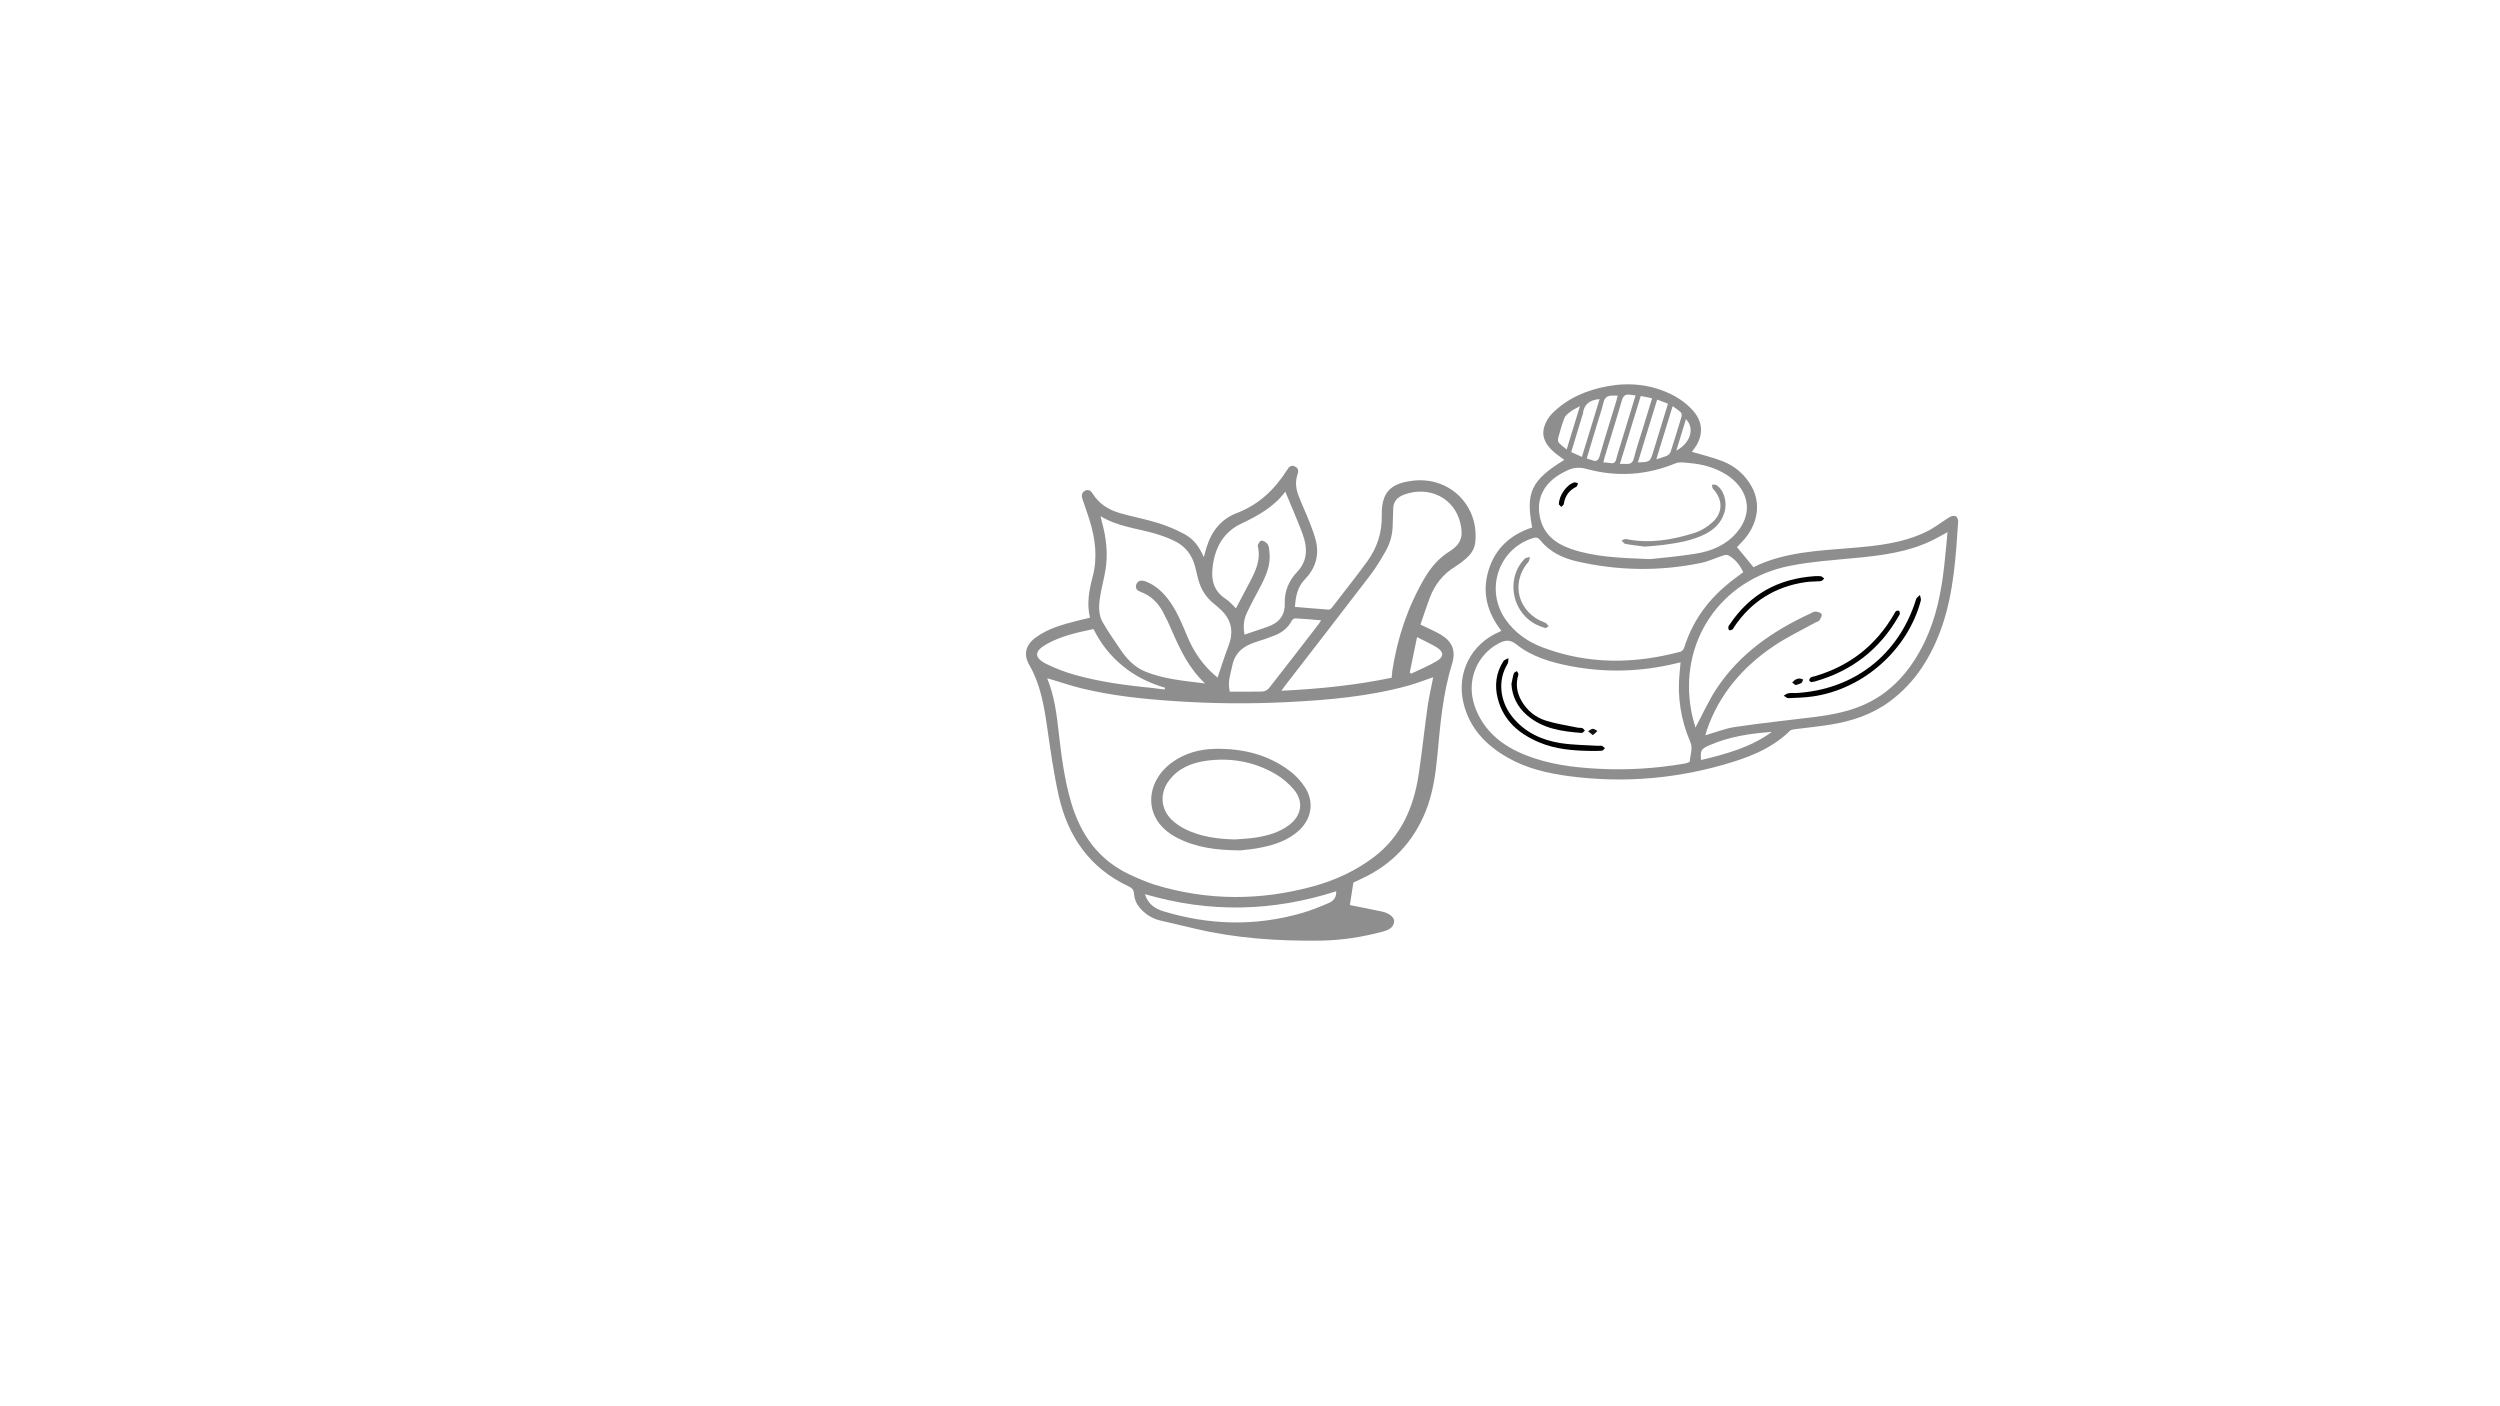 <?xml version="1.0" encoding="utf-8"?>
<!-- Generator: Adobe Illustrator 25.0.0, SVG Export Plug-In . SVG Version: 6.00 Build 0)  -->
<svg version="1.1" id="Calque_1" xmlns="http://www.w3.org/2000/svg" xmlns:xlink="http://www.w3.org/1999/xlink" x="0px" y="0px"
	 viewBox="0 0 1920 1080" style="enable-background:new 0 0 1920 1080;" xml:space="preserve">
<style type="text/css">
	.st0{fill:#8E8E8E;}
	.st1{fill:#010101;}
	.st2{fill:#0B0B0B;}
	.st3{fill:#111111;}
	.st4{fill:#040404;}
</style>
<g>
	<g>
		<path class="st0" d="M924.5,427.9c0.9-3.1,1.5-5.2,2.1-7.4c3.7-12.3,11.1-21.8,23.1-26.4c17.1-6.5,29.3-18.2,38.8-33.2
			c1.4-2.3,3.1-4.1,6.1-2.6c2.9,1.4,2.7,3.9,1.8,6.4c-1.8,5.4-1.1,10.7,0.8,15.8c2.7,7,5.9,13.8,8.6,20.7c1.9,4.7,3.7,9.6,4.9,14.5
			c2.6,11.2-0.7,21.2-8.6,29.3c-5.8,6-7,13.2-7.6,21.1c8.8,0.7,17.4,1.5,25.9,2.1c0.8,0.1,1.8-0.7,2.4-1.4
			c9.1-11.8,18.3-23.4,27.1-35.4c7.7-10.6,11.6-22.4,11.3-35.7c-0.3-17.3,6.4-24.4,23.7-26.5c28.6-3.5,51.6,19.5,48,48.1
			c-0.4,3.1-2.1,6.6-4.2,8.9c-3.2,3.4-7,6.4-11,8.9c-9.5,5.8-15.9,14-19.7,24.2c-2.5,6.7-4.7,13.4-7.1,20.4c1.3,0.6,2.3,1,3.2,1.5
			c4,2,8.2,3.7,12.1,6c8.5,5,12.4,11.7,8.9,23c-7.1,22.9-9,46.5-11.2,70.1c-1.4,14.7-3.5,29.3-9.1,43.1
			c-9.5,23.3-25.7,40.5-48.6,51.2c-2.6,1.2-5.2,2.4-6.8,3.2c-1,6.2-1.8,11.8-2.7,17.3c7.8,1.5,16.3,3.2,24.8,5
			c5.6,1.2,9.6,4.6,9.2,7.9c-0.7,4.9-4.9,6.4-8.8,7.5c-15.7,4.2-31.8,6.7-48.1,6.9c-32.2,0.4-64.2-1.7-95.6-9.1
			c-9.2-2.2-18.5-4.3-27.7-6.5c-6.4-1.6-11.7-5.3-15.7-10.3c-2.1-2.5-3.6-6.2-3.8-9.5c-0.2-3.4-1.3-5-4.3-6.3
			c-29.6-13.9-46.4-38-53.5-69.1c-4-17.7-6.5-35.8-9.1-53.9c-2.4-16.2-5.1-32.2-13.5-46.8c-4.9-8.5-2.9-15.7,5.1-21.5
			c9.5-6.9,20.6-9.8,31.8-12.7c3.1-0.8,6.2-1.5,9.6-2.3c-2.6-10.8-0.7-21.1,2-31.3c4-14.9,2.1-29.5-2.4-43.9
			c-1.7-5.5-3.7-10.9-5.5-16.3c-0.8-2.6-0.3-4.8,2.2-6.1c2.5-1.2,4.4,0.1,5.7,2.2c4.9,8,12.4,12.6,21.1,15.1
			c9.7,2.8,19.7,4.6,29.3,7.6c6.7,2.1,13.4,4.9,19.6,8.2C916.2,413.5,921.1,419.7,924.5,427.9z M1100.7,520.1
			c-6.4,2.2-12.6,4.6-18.9,6.4c-30.3,8.4-61.4,11.1-92.6,12.7c-29.4,1.5-58.7,1.2-88-0.8c-23.7-1.6-47.3-4.1-70.4-9.7
			c-8.9-2.2-17.6-5.2-26.4-7.8c0,0.1,0,0.4,0.1,0.7c5.2,12.9,7,26.5,8.5,40.1c2.1,18.4,4.4,36.7,9.6,54.5
			c7.3,24.6,20.9,44.1,44.7,55.3c6.4,3,13,5.9,19.7,8c40.5,12.4,81.2,12.3,121.9,1.1c16.6-4.6,32.1-11.7,45.9-22.1
			c21.4-16.1,31-38.6,34.8-64.1c2.6-17.4,4.4-34.9,6.9-52.4C1097.6,534.6,1099.3,527.4,1100.7,520.1z M1068.8,520.5
			c0.2-2.2,0.3-3.8,0.5-5.4c3.9-25.2,11.8-48.9,24.7-71c4.8-8.2,10.8-15.3,18.9-20.4c9-5.7,11.1-11.2,8.7-21.7
			c-4.4-19.4-23.9-29.3-43.3-22.1c-5.1,1.9-8.2,5.1-8.3,10.7c-0.1,4-0.3,8-0.4,12c0,7.4-1.8,14.4-5.5,20.8
			c-3.6,6.3-7.3,12.5-11.7,18.3c-21.8,28.5-43.8,56.8-65.7,85.2c-0.7,0.9-1.4,1.9-2.6,3.6C1013.1,529.1,1041.1,526.3,1068.8,520.5z
			 M925.5,524.9c-12.1-11.3-19-25.5-25.3-40.1c-2.1-5-4.5-10-7.1-14.9c-3.7-6.9-9-12.2-16.5-15.1c-2.7-1-5.2-2.5-3.9-6
			c1.1-2.9,3.9-3.6,7.6-2.1c6.4,2.6,11.5,6.9,15.8,12.2c7.2,8.9,11.3,19.3,15.7,29.7c4.2,10.2,10,19.2,17.9,27
			c1.8,1.8,3.8,3.4,5.4,4.8c2.9-8.5,5.4-16.7,8.5-24.7c4.3-11.4,1.8-20.8-7.3-28.6c-1.2-1.1-2.4-2.2-3.7-3.2
			c-6.3-4.9-10.4-11.4-12.4-19.1c-0.8-3.1-1.6-6.3-2.3-9.4c-2.3-9.3-7.8-16.2-16.4-20.2c-4.8-2.3-9.9-4.1-15-5.6
			c-13.7-3.9-28.2-5.2-41.3-13.2c0.5,2,0.8,3.3,1.1,4.6c3.4,12.3,4.8,24.8,2.6,37.4c-1.1,6.6-3,13.2-4,19.8
			c-1.1,6.8-1.5,13.9,2.2,20.1c4.2,7.2,9,14.1,13.7,21c4.8,7,10.5,13,18.6,16.4C894.1,521.7,909.8,522.9,925.5,524.9z M987.1,377.6
			c-8.6,11.6-20.8,18.4-33.7,24.5c-13,6.1-19.6,17.1-21.8,31.1c-1.7,10.9-0.3,20.2,9.8,26.8c3,1.9,5.3,4.8,7.8,7.2
			c3.6-6.7,7-13.3,10.5-19.9c4.6-8.7,8.8-17.4,6.3-27.8c-0.3-1.2,1.7-4.3,2.7-4.3c1.6-0.1,3.8,1.3,4.8,2.7c1.1,1.5,1.2,3.8,1.4,5.7
			c1.3,9.8-2.5,18.4-6.8,26.7c-3.6,6.8-7.3,13.6-10.6,20.6c-2.4,5.1-2.8,10.7-1.7,16.5c6-2,11.6-4,17.3-5.9
			c8.9-2.9,13.9-8.7,13.6-18.2c-0.3-9.6,3.3-17.5,9.7-24.3c6.7-7.1,7.9-15.6,5.3-24.8c-0.9-3.1-2-6.2-3.2-9.2
			C994.9,396.1,991.1,387.1,987.1,377.6z M944.5,531.2c8.4,0,16.8,0.1,25.1-0.1c1.7-0.1,3.8-1.2,4.9-2.5
			c12.9-16.4,25.6-32.9,38.3-49.4c0.6-0.8,1.1-1.6,1.8-2.8c-6.9-0.6-13.3-1.2-19.8-1.5c-0.9,0-2.3,0.9-2.7,1.7
			c-2.9,5.8-7.8,9.4-13.6,11.6c-4.5,1.8-9.1,3.3-13.8,4.8c-9.3,2.9-16.1,7.8-18.3,18.1C945.1,517.6,942.6,523.8,944.5,531.2z
			 M894.5,529.5c0.1-0.4,0.2-0.8,0.3-1.3c-11.9-3.5-22.8-8.7-32.4-16.6c-9.6-7.8-17.1-17.4-22.6-28.5c-12.8,2.7-25.2,5.4-36.4,11.8
			c-9.2,5.3-9.3,10.3,0.2,15c6.8,3.4,14,6.1,21.2,8.2c20.3,5.8,41.3,8.4,62.3,10.5C889.6,529,892,529.3,894.5,529.5z M879.3,686.7
			c2.4,7.7,7.8,11.2,14,13.1c35.4,10.8,70.9,11.7,106.6,1.4c7-2,13.9-4.8,20.6-7.7c3.5-1.5,6-4.3,5.7-9
			C977.6,700.1,929,701.3,879.3,686.7z M1088.3,489.3c-2,9.7-3.8,18.4-5.6,27.1c0.3,0.3,0.6,0.7,1,1c6.7-3.2,13.6-6,19.9-9.8
			c5.4-3.2,5.3-6.9,0-10.3C1099.1,494.5,1094,492.3,1088.3,489.3z"/>
		<path class="st0" d="M952.5,653.1c-18.1-0.1-34.2-2.1-49.1-10c-26.3-13.9-23.9-42.5-3.5-57.4c10-7.3,21.4-10.4,33.7-10.6
			c21.2-0.3,40.9,4.5,57.9,17.7c4.3,3.4,8.2,7.8,11.1,12.4c6.8,11.1,4.6,23.8-5,32.6c-8.1,7.4-18.1,10.9-28.6,13
			C963.1,652.1,957,652.6,952.5,653.1z M948.3,644.7c5.2-0.4,10.5-0.6,15.7-1.4c9.3-1.4,18.4-3.9,26.1-9.7c9.5-7.2,11.3-18,3.7-27.1
			c-4-4.8-9.1-9.1-14.5-12.2c-16.4-9.5-34.4-12.6-53.1-10c-11.3,1.6-21.5,5.8-28.6,15.4c-7,9.5-6.2,21.6,2.1,29.7
			c2.9,2.8,6.4,5.3,10,7.1C921.9,642.7,934.9,644.3,948.3,644.7z"/>
	</g>
	<g>
		<path class="st0" d="M1153,484.4c-10.8-13.9-15-29.3-9.8-46.4c5.1-16.9,17-27.5,33.5-32.9c-5.1-27.1-0.7-36.3,24.7-51.9
			c-2.6-2-5.3-3.7-7.7-5.8c-6-5.2-10.2-11.4-7.7-19.7c1.1-3.7,3.3-7.4,6-10.1c11.8-11.8,26.6-18.1,42.7-21c17-3.1,33.8-1.3,49.3,6.5
			c5.9,2.9,11.6,7.1,16,12c8.6,9.3,8.3,20.7,0.3,30.6c-0.4,0.5-0.8,1.1-0.9,1.3c7.9,2.4,15.9,4.2,23.5,7.2
			c9.8,3.8,17.5,10.5,22.6,19.9c7.2,13.4,4.3,29.3-7.3,41.7c-1.5,1.6-3.1,3.2-4.2,4.4c4.1,5,8.3,10,12.7,15.4
			c23.5-11.7,49.7-12.6,75.7-14.8c19.5-1.6,38.9-3.7,56.8-12.3c6.3-3,12-7.6,18-11.3c1.3-0.8,3.4-1.3,4.7-0.8c1,0.4,2.1,2.6,2,3.9
			c-1.8,26.9-3.4,53.9-12.1,79.8c-8,23.4-20.4,43.9-40.7,58.8c-13.5,9.9-29,15-45.3,17.6c-9.2,1.5-18.6,2.4-27.9,3.6
			c-1.2,0.2-2.6,0.5-3.3,1.2c-12,11.9-26.9,18.5-42.6,23.5c-41.5,13.1-83.8,17-127,11.3c-16.4-2.2-32.5-5.9-47-14.2
			c-16.6-9.4-29.1-22.3-33.9-41.4c-5.9-23.3,5.6-46.2,27.8-55.4C1152.1,485,1152.4,484.8,1153,484.4z M1495.7,408.7
			c-4.7,2.5-8.7,4.9-13,6.9c-17.8,8.4-37,10.9-56.3,12.8c-17.4,1.7-34.9,2.8-52,6.2c-53.5,10.7-85.5,58.9-75.4,112
			c0.8,4.3,2.1,8.5,3.1,12.2c5.4-10.1,10.1-20.7,16.4-30.2c17.7-26.6,43-44.1,71.6-57.3c1.4-0.6,2.8-1.7,4.1-1.6
			c1.7,0.1,4.3,0.8,4.8,2c0.5,1.2-0.8,3.4-1.8,4.9c-0.5,0.8-2,0.9-3,1.5c-10.8,6-22,11.3-32.2,18.2c-23.7,16.1-41.8,37-51.2,64.6
			c-0.4,1.3-0.8,2.6-1.1,3.8c7.9-2.3,15.3-5.3,23-6.4c20.1-3,40.4-5.1,60.5-7.6c14.3-1.8,28.4-4.5,41.4-10.9
			c20.5-10.2,34-27,43.7-47.2c8.8-18.5,12.7-38.3,14.9-58.5C1494.2,425.7,1494.8,417.4,1495.7,408.7z M1290.7,508.7
			c-1.1,0.3-2,0.4-2.8,0.6c-27.1,6.7-54.3,7.5-81.7,2.3c-14.9-2.9-29.6-7.1-41.6-16.7c-4.8-3.9-8.6-3.3-13.2-1
			c-2.2,1.1-4.4,2.5-6.3,4c-14.2,11.4-18.7,30-11.4,47.4c7.2,17.4,21,27.9,37.9,34.6c17.8,7.1,36.6,9.5,55.7,10.5
			c22.2,1.2,44.2-0.2,66.1-3.9c1.6-0.3,4.4-1.1,4.4-1.8c0.2-5,2.6-9.8,0.3-15c-7.2-16.8-10-34.4-8.2-52.7
			C1290.1,514.2,1290.4,511.5,1290.7,508.7z M1338.8,439.5c-2.4-5.3-5.9-9.8-11-12.8c-1.1-0.7-3-0.6-4.3-0.1
			c-5.7,1.8-11.2,4.5-17,5.7c-31.8,6.6-63.5,6.1-95.2-1.1c-11-2.5-21.1-7.3-28.4-16.3c-1.8-2.2-3.2-2.4-5.7-1.6
			c-26.4,8.3-36.9,39.6-20.9,62.5c7.2,10.3,17.2,17.2,28.7,21.5c34.8,13.1,70.1,12.7,105.6,3.2c1.1-0.3,2.4-1.7,2.8-2.9
			c6-19.3,17-35.2,32.4-48.1C1329.9,445.9,1334.3,442.8,1338.8,439.5z M1267.3,429.4c8.2-0.9,21.7-2,35.1-4.2
			c12-1.9,23.1-6.5,31.3-16.1c11.5-13.3,10.4-29.2-2.8-40.8c-1.6-1.4-3.3-2.7-5.1-3.8c-8.8-5.5-18.5-8.1-28.7-8.9
			c-3.4-0.3-7.3-1-10.2,0.2c-22.3,9.2-45,10.7-68.2,4.4c-5.6-1.6-10.5-1.2-15.5,1.3c-3.4,1.7-6.9,3.6-9.9,6
			c-9.3,7.6-13,17.5-10.7,29.3c2.6,13.3,11.8,20.5,23.7,24.7C1224.3,427.7,1243.1,428.5,1267.3,429.4z M1256.1,303.7
			c-1.7-0.2-2.8-0.3-3.9-0.5c-3.8-0.7-5.6,0.6-6.7,4.6c-4.2,14.7-8.9,29.3-13.3,43.9c-0.3,1-0.5,2.1-0.8,3.4c2,0.2,3.7,0.2,5.2,0.5
			c2.7,0.6,4-0.3,4.7-3.1c1.3-5.1,3-10,4.5-15C1249.1,326.5,1252.5,315.3,1256.1,303.7z M1260.1,304.1c-5.4,17.6-10.6,34.7-16,52.2
			c1.9,0,3.3-0.1,4.6,0c3.4,0.3,5.3-0.9,6.2-4.6c1.9-7.6,4.5-15.1,6.8-22.6c2.3-7.6,4.7-15.2,7.1-23.2
			C1265.8,305.2,1263.2,304.7,1260.1,304.1z M1360.8,562.1c-16.6,1.2-32.9,3.6-48.3,10.4c-6.1,2.7-6.7,3.8-6.1,11.2
			C1325.6,579.1,1344.5,574,1360.8,562.1z M1218.6,352.1c1.5,0.5,2.7,0.8,3.8,1.2c3.5,1.5,5.1,0.6,6.2-3.3
			c4.1-14.3,8.6-28.4,12.9-42.6c0.3-1.1,0.6-2.3,0.9-3.6c-1.6,0-2.8,0-4.1,0c-3.8,0-6,1.5-6.9,5.6c-1.3,5.6-3.3,11-4.9,16.5
			C1223.9,334.6,1221.3,343.3,1218.6,352.1z M1257.9,355.1c9.4-0.3,9.4-0.3,11.9-8.5c0.4-1.3,0.8-2.6,1.2-3.9
			c3.3-10.8,6.6-21.6,10-32.7c-2.9-1.1-5.5-2.1-8.3-3.1C1267.6,323.2,1262.8,339.1,1257.9,355.1z M1228.5,306.5
			c-7.8,0.6-12.2,4.2-12.9,11.7c0,0.2-0.2,0.5-0.3,0.7c-2.9,9.4-5.7,18.7-8.6,28.3c2.8,1.3,5.4,2.4,8.2,3.7
			C1219.5,335.8,1223.9,321.3,1228.5,306.5z M1272.1,352.8c3.2-1.1,5.9-1.8,8.3-2.9c1.1-0.5,2.2-1.7,2.6-2.8c2.9-9,5.7-18,8.4-27.1
			c0.3-1,0.1-2.7-0.5-3.3c-1.8-1.7-4-3.1-6.3-4.8c-4,13-7.8,25.3-11.6,37.7C1272.7,350.4,1272.5,351.2,1272.1,352.8z M1213.4,311.9
			c-3,1.7-5.3,2.7-7.2,4.2c-1.8,1.4-3.9,2.9-4.7,4.9c-2,5-3.4,10.2-4.8,15.3c-0.3,1.1-0.2,2.9,0.5,3.7c1.6,1.8,3.6,3.2,6,5.2
			C1206.6,333.9,1209.8,323.4,1213.4,311.9z M1287.4,346.1c11-6,14.3-17.1,7.4-24.2C1292.4,329.8,1290,337.6,1287.4,346.1z"/>
		<path class="st1" d="M1378.9,532.3c45.1-2.5,79.5-29.5,92.7-72.2c0.4-1.2,1.9-2.1,2.9-3.1c0.3,1.4,1,3,0.7,4.2
			c-10,37.9-44.2,68.2-83.2,73.7c-6.2,0.9-12.4,1-18.6,1.3c-1.1,0-2.3-1.2-3.5-1.9c1.1-0.6,2.2-1.7,3.4-1.8
			C1375.4,532,1377.5,532.3,1378.9,532.3z"/>
		<path class="st1" d="M1391.1,523.9c-0.4-0.3-1.6-0.8-1.6-1.3c0-0.8,0.5-1.9,1.2-2.3c0.7-0.6,1.9-0.6,2.8-0.9
			c26.7-7.7,47-23.5,61-47.5c0.5-0.9,0.9-1.9,1.6-2.5c0.5-0.4,1.8-0.6,2.3-0.3c0.5,0.3,0.7,1.4,0.7,2.2c0,0.5-0.5,1.1-0.8,1.7
			c-14.6,25.7-36.2,42.4-64.6,50.4C1393,523.5,1392.3,523.6,1391.1,523.9z"/>
		<path class="st1" d="M1393.6,442.5c1.6,0,3.3-0.2,4.9,0.1c0.9,0.2,1.7,1.1,2.5,1.7c-0.8,0.7-1.6,1.9-2.5,2c-4,0.4-8,0.2-11.9,0.8
			c-23.2,3.4-41.6,14.8-54.7,34.3c-0.5,0.7-0.8,1.7-1.5,2.1c-0.7,0.4-2,0.8-2.5,0.4c-0.5-0.4-0.6-1.7-0.5-2.5
			c0.1-0.7,0.7-1.3,1.1-1.9C1344,456.2,1366,444.4,1393.6,442.5z"/>
		<path class="st2" d="M1379,526.2c-0.8-0.6-1.7-1.3-2.6-2c0.8-0.7,1.5-1.7,2.4-2.2c0.9-0.5,2.1-0.9,3.2-0.9c0.9,0,1.9,0.5,2.8,0.7
			c-0.4,0.9-0.5,2.2-1.2,2.6C1382.4,525.3,1380.9,525.6,1379,526.2z"/>
		<path class="st1" d="M1221.2,576.7c-13.4-0.2-26.7-1.3-39.2-6.6c-15.4-6.5-27.3-16.6-31.7-33.5c-2.6-10.1-1.4-19.9,4.3-28.8
			c0.7-1.1,2.6-1.6,3.9-2.3c-0.2,1.4,0,3.1-0.6,4.2c-7.7,12.4-6.3,28.6,3.6,40.9c9.5,11.8,22.4,17.8,37,20.1
			c9.6,1.5,19.4,1.5,29.1,2.1c0.9,0.1,1.8-0.3,2.6,0c0.9,0.3,1.6,1.2,2.4,1.8c-0.7,0.7-1.5,1.9-2.2,1.9
			C1227.2,576.8,1224.2,576.7,1221.2,576.7z"/>
		<path class="st1" d="M1160.8,525.2c0.6-2.7,1-5.4,1.8-8c0.2-0.8,1.6-1.2,2.4-1.8c0.4,0.9,1.4,2,1.1,2.8
			c-2.2,7.1-1.2,13.9,2.5,20.2c4.2,7.3,10.6,12.5,18.5,15c7.9,2.5,16.2,3.7,24.4,5.4c1.2,0.3,2.6,0,3.7,0.4c0.8,0.3,1.3,1.2,2,1.9
			c-0.8,0.6-1.6,1.8-2.4,1.8c-15.2-1.1-30.1-3.2-42.2-13.7C1165.2,542.8,1161.1,534.1,1160.8,525.2z"/>
		<path class="st3" d="M1223.3,564.6c-1.6-1.2-2.7-2.1-3.7-3c1.2-0.7,2.5-1.8,3.7-1.9c1.2,0,2.3,1.1,3.5,1.7
			C1225.8,562.4,1224.8,563.4,1223.3,564.6z"/>
		<path class="st0" d="M1187.2,482.4c-7.5-2-13.2-5.5-17.7-11.1c-10.1-12.6-9.5-31.2,1.5-42.2c0.9-0.9,2.7-0.9,4-1.3
			c-0.4,1.3-0.4,2.9-1.2,3.8c-14.2,16.3-7.8,39.3,12.8,46.6c1.1,0.4,1.9,1.8,2.8,2.7C1188.5,481.5,1187.7,482.1,1187.2,482.4z"/>
		<path class="st0" d="M1263.2,419.8c-4.2-0.6-9.7-1.1-15-2.1c-1.1-0.2-1.9-1.7-2.8-2.7c1.2-0.3,2.4-1.2,3.5-1
			c18.1,3.7,35.6,0.6,52.7-4.8c5-1.6,10-4.8,13.9-8.4c8-7.5,7.5-17.6,0-25.5c-0.6-0.7-0.5-2-0.7-3.1c1.1,0.1,2.5-0.2,3.3,0.3
			c6,3.8,8.7,13.3,6.2,21.2c-2.4,7.8-7.8,13-14.8,16.5c-10.1,5.1-21.1,6.8-32.1,8.3C1273,419.1,1268.8,419.3,1263.2,419.8z"/>
		<path class="st4" d="M1197.2,387.4c0-6.9,6-15.2,11.8-16.9c0.8-0.2,1.9,0.4,2.9,0.6c-0.4,0.9-0.5,2.4-1.2,2.7
			c-5.6,2.7-8.8,7.1-9.7,13.3c-0.1,0.8-1.3,1.5-2,2.2C1198.3,388.5,1197.6,387.7,1197.2,387.4z"/>
	</g>
</g>
</svg>
